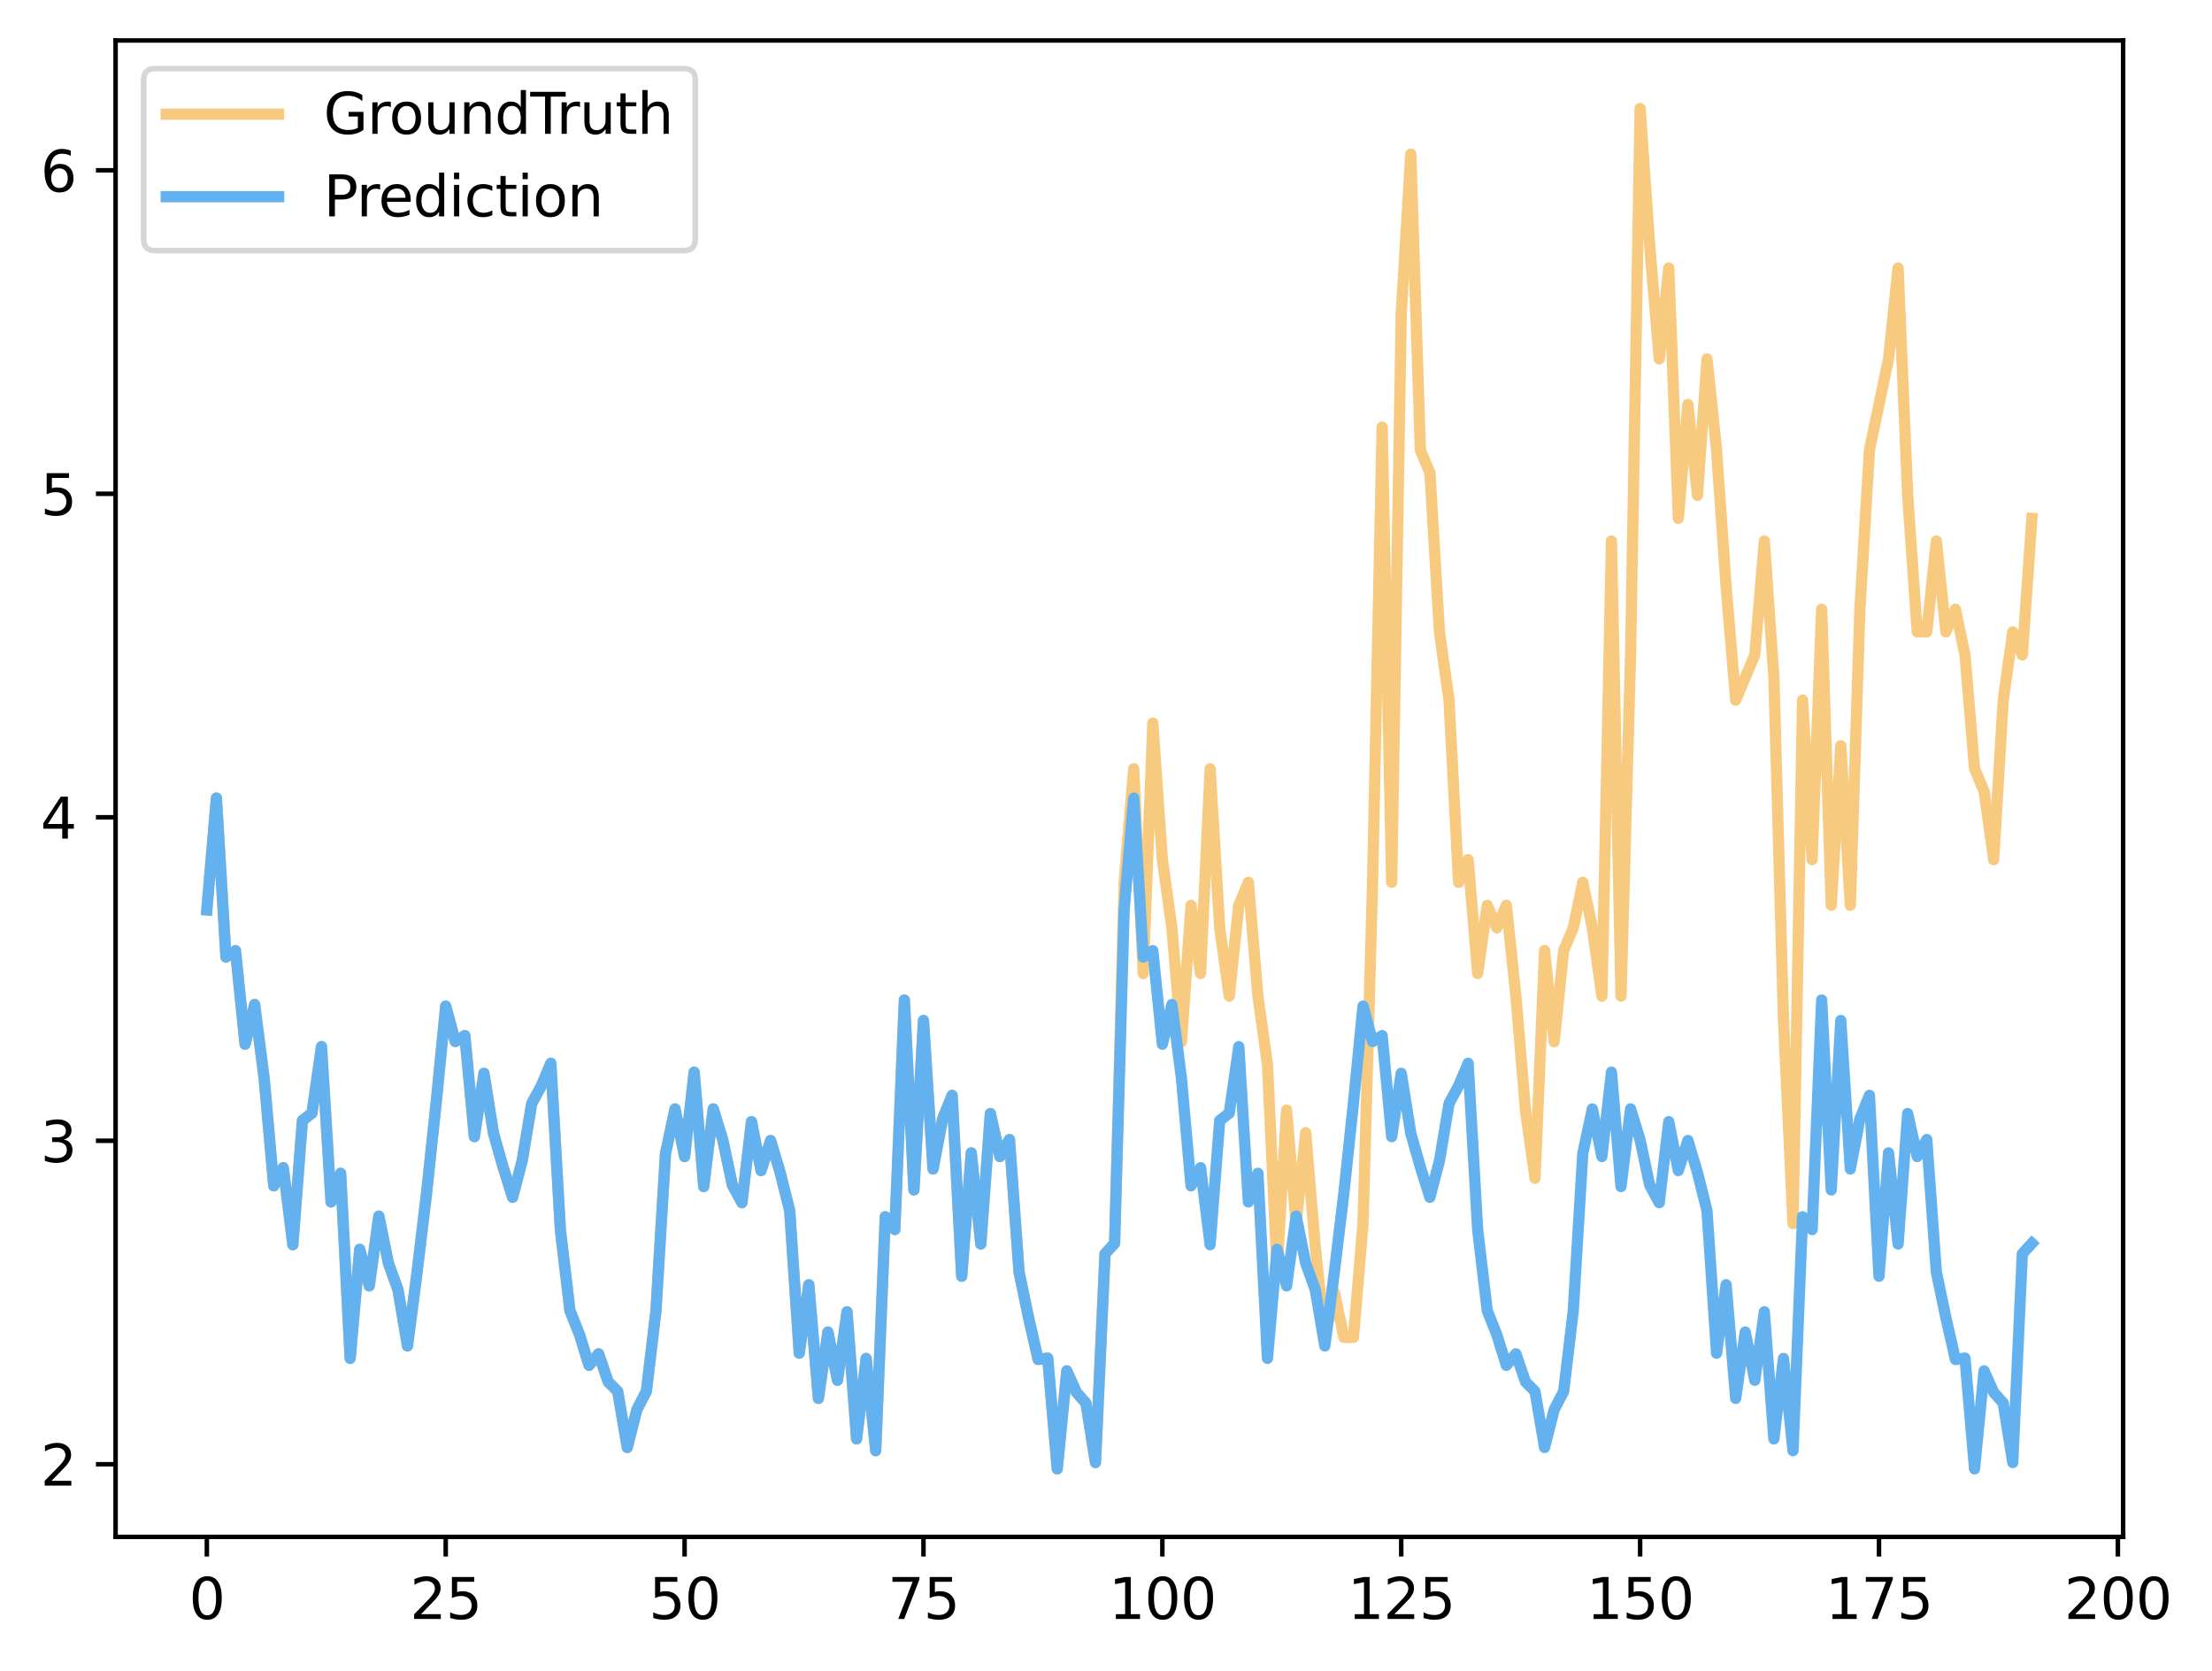 <?xml version="1.0" encoding="utf-8" standalone="no"?>
<!DOCTYPE svg PUBLIC "-//W3C//DTD SVG 1.1//EN"
  "http://www.w3.org/Graphics/SVG/1.1/DTD/svg11.dtd">
<svg xmlns:xlink="http://www.w3.org/1999/xlink" width="393.491pt" height="297.19pt" viewBox="0 0 393.491 297.19" xmlns="http://www.w3.org/2000/svg" version="1.1">
 <defs>
  <style type="text/css">*{stroke-linejoin: round; stroke-linecap: butt}</style>
 </defs>
 <g id="figure_1">
  <g id="patch_1">
   <path d="M 0 297.19 
L 393.491 297.19 
L 393.491 0 
L 0 0 
z
" style="fill: #ffffff"/>
  </g>
  <g id="axes_1">
   <g id="patch_2">
    <path d="M 20.562 273.312 
L 377.683 273.312 
L 377.683 7.2 
L 20.562 7.2 
z
" style="fill: #ffffff"/>
   </g>
   <g id="matplotlib.axis_1">
    <g id="xtick_1">
     <g id="line2d_1">
      <defs>
       <path id="m6cd362a0ab" d="M 0 0 
L 0 3.5 
" style="stroke: #000000; stroke-width: 0.8"/>
      </defs>
      <g>
       <use xlink:href="#m6cd362a0ab" x="36.795" y="273.312" style="stroke: #000000; stroke-width: 0.8"/>
      </g>
     </g>
     <g id="text_1">
      <!-- 0 -->
      <g transform="translate(33.614 287.91) scale(0.1 -0.1)">
       <defs>
        <path id="DejaVuSans-30" d="M 2034 4250 
Q 1547 4250 1301 3770 
Q 1056 3291 1056 2328 
Q 1056 1369 1301 889 
Q 1547 409 2034 409 
Q 2525 409 2770 889 
Q 3016 1369 3016 2328 
Q 3016 3291 2770 3770 
Q 2525 4250 2034 4250 
z
M 2034 4750 
Q 2819 4750 3233 4129 
Q 3647 3509 3647 2328 
Q 3647 1150 3233 529 
Q 2819 -91 2034 -91 
Q 1250 -91 836 529 
Q 422 1150 422 2328 
Q 422 3509 836 4129 
Q 1250 4750 2034 4750 
z
" transform="scale(0.016)"/>
       </defs>
       <use xlink:href="#DejaVuSans-30"/>
      </g>
     </g>
    </g>
    <g id="xtick_2">
     <g id="line2d_2">
      <g>
       <use xlink:href="#m6cd362a0ab" x="79.289" y="273.312" style="stroke: #000000; stroke-width: 0.8"/>
      </g>
     </g>
     <g id="text_2">
      <!-- 25 -->
      <g transform="translate(72.927 287.91) scale(0.1 -0.1)">
       <defs>
        <path id="DejaVuSans-32" d="M 1228 531 
L 3431 531 
L 3431 0 
L 469 0 
L 469 531 
Q 828 903 1448 1529 
Q 2069 2156 2228 2338 
Q 2531 2678 2651 2914 
Q 2772 3150 2772 3378 
Q 2772 3750 2511 3984 
Q 2250 4219 1831 4219 
Q 1534 4219 1204 4116 
Q 875 4013 500 3803 
L 500 4441 
Q 881 4594 1212 4672 
Q 1544 4750 1819 4750 
Q 2544 4750 2975 4387 
Q 3406 4025 3406 3419 
Q 3406 3131 3298 2873 
Q 3191 2616 2906 2266 
Q 2828 2175 2409 1742 
Q 1991 1309 1228 531 
z
" transform="scale(0.016)"/>
        <path id="DejaVuSans-35" d="M 691 4666 
L 3169 4666 
L 3169 4134 
L 1269 4134 
L 1269 2991 
Q 1406 3038 1543 3061 
Q 1681 3084 1819 3084 
Q 2600 3084 3056 2656 
Q 3513 2228 3513 1497 
Q 3513 744 3044 326 
Q 2575 -91 1722 -91 
Q 1428 -91 1123 -41 
Q 819 9 494 109 
L 494 744 
Q 775 591 1075 516 
Q 1375 441 1709 441 
Q 2250 441 2565 725 
Q 2881 1009 2881 1497 
Q 2881 1984 2565 2268 
Q 2250 2553 1709 2553 
Q 1456 2553 1204 2497 
Q 953 2441 691 2322 
L 691 4666 
z
" transform="scale(0.016)"/>
       </defs>
       <use xlink:href="#DejaVuSans-32"/>
       <use xlink:href="#DejaVuSans-35" x="63.623"/>
      </g>
     </g>
    </g>
    <g id="xtick_3">
     <g id="line2d_3">
      <g>
       <use xlink:href="#m6cd362a0ab" x="121.783" y="273.312" style="stroke: #000000; stroke-width: 0.8"/>
      </g>
     </g>
     <g id="text_3">
      <!-- 50 -->
      <g transform="translate(115.421 287.91) scale(0.1 -0.1)">
       <use xlink:href="#DejaVuSans-35"/>
       <use xlink:href="#DejaVuSans-30" x="63.623"/>
      </g>
     </g>
    </g>
    <g id="xtick_4">
     <g id="line2d_4">
      <g>
       <use xlink:href="#m6cd362a0ab" x="164.277" y="273.312" style="stroke: #000000; stroke-width: 0.8"/>
      </g>
     </g>
     <g id="text_4">
      <!-- 75 -->
      <g transform="translate(157.915 287.91) scale(0.1 -0.1)">
       <defs>
        <path id="DejaVuSans-37" d="M 525 4666 
L 3525 4666 
L 3525 4397 
L 1831 0 
L 1172 0 
L 2766 4134 
L 525 4134 
L 525 4666 
z
" transform="scale(0.016)"/>
       </defs>
       <use xlink:href="#DejaVuSans-37"/>
       <use xlink:href="#DejaVuSans-35" x="63.623"/>
      </g>
     </g>
    </g>
    <g id="xtick_5">
     <g id="line2d_5">
      <g>
       <use xlink:href="#m6cd362a0ab" x="206.771" y="273.312" style="stroke: #000000; stroke-width: 0.8"/>
      </g>
     </g>
     <g id="text_5">
      <!-- 100 -->
      <g transform="translate(197.228 287.91) scale(0.1 -0.1)">
       <defs>
        <path id="DejaVuSans-31" d="M 794 531 
L 1825 531 
L 1825 4091 
L 703 3866 
L 703 4441 
L 1819 4666 
L 2450 4666 
L 2450 531 
L 3481 531 
L 3481 0 
L 794 0 
L 794 531 
z
" transform="scale(0.016)"/>
       </defs>
       <use xlink:href="#DejaVuSans-31"/>
       <use xlink:href="#DejaVuSans-30" x="63.623"/>
       <use xlink:href="#DejaVuSans-30" x="127.246"/>
      </g>
     </g>
    </g>
    <g id="xtick_6">
     <g id="line2d_6">
      <g>
       <use xlink:href="#m6cd362a0ab" x="249.265" y="273.312" style="stroke: #000000; stroke-width: 0.8"/>
      </g>
     </g>
     <g id="text_6">
      <!-- 125 -->
      <g transform="translate(239.722 287.91) scale(0.1 -0.1)">
       <use xlink:href="#DejaVuSans-31"/>
       <use xlink:href="#DejaVuSans-32" x="63.623"/>
       <use xlink:href="#DejaVuSans-35" x="127.246"/>
      </g>
     </g>
    </g>
    <g id="xtick_7">
     <g id="line2d_7">
      <g>
       <use xlink:href="#m6cd362a0ab" x="291.76" y="273.312" style="stroke: #000000; stroke-width: 0.8"/>
      </g>
     </g>
     <g id="text_7">
      <!-- 150 -->
      <g transform="translate(282.216 287.91) scale(0.1 -0.1)">
       <use xlink:href="#DejaVuSans-31"/>
       <use xlink:href="#DejaVuSans-35" x="63.623"/>
       <use xlink:href="#DejaVuSans-30" x="127.246"/>
      </g>
     </g>
    </g>
    <g id="xtick_8">
     <g id="line2d_8">
      <g>
       <use xlink:href="#m6cd362a0ab" x="334.254" y="273.312" style="stroke: #000000; stroke-width: 0.8"/>
      </g>
     </g>
     <g id="text_8">
      <!-- 175 -->
      <g transform="translate(324.71 287.91) scale(0.1 -0.1)">
       <use xlink:href="#DejaVuSans-31"/>
       <use xlink:href="#DejaVuSans-37" x="63.623"/>
       <use xlink:href="#DejaVuSans-35" x="127.246"/>
      </g>
     </g>
    </g>
    <g id="xtick_9">
     <g id="line2d_9">
      <g>
       <use xlink:href="#m6cd362a0ab" x="376.748" y="273.312" style="stroke: #000000; stroke-width: 0.8"/>
      </g>
     </g>
     <g id="text_9">
      <!-- 200 -->
      <g transform="translate(367.204 287.91) scale(0.1 -0.1)">
       <use xlink:href="#DejaVuSans-32"/>
       <use xlink:href="#DejaVuSans-30" x="63.623"/>
       <use xlink:href="#DejaVuSans-30" x="127.246"/>
      </g>
     </g>
    </g>
   </g>
   <g id="matplotlib.axis_2">
    <g id="ytick_1">
     <g id="line2d_10">
      <defs>
       <path id="ma30cafa7fb" d="M 0 0 
L -3.5 0 
" style="stroke: #000000; stroke-width: 0.8"/>
      </defs>
      <g>
       <use xlink:href="#ma30cafa7fb" x="20.562" y="260.395" style="stroke: #000000; stroke-width: 0.8"/>
      </g>
     </g>
     <g id="text_10">
      <!-- 2 -->
      <g transform="translate(7.2 264.194) scale(0.1 -0.1)">
       <use xlink:href="#DejaVuSans-32"/>
      </g>
     </g>
    </g>
    <g id="ytick_2">
     <g id="line2d_11">
      <g>
       <use xlink:href="#ma30cafa7fb" x="20.562" y="202.867" style="stroke: #000000; stroke-width: 0.8"/>
      </g>
     </g>
     <g id="text_11">
      <!-- 3 -->
      <g transform="translate(7.2 206.667) scale(0.1 -0.1)">
       <defs>
        <path id="DejaVuSans-33" d="M 2597 2516 
Q 3050 2419 3304 2112 
Q 3559 1806 3559 1356 
Q 3559 666 3084 287 
Q 2609 -91 1734 -91 
Q 1441 -91 1130 -33 
Q 819 25 488 141 
L 488 750 
Q 750 597 1062 519 
Q 1375 441 1716 441 
Q 2309 441 2620 675 
Q 2931 909 2931 1356 
Q 2931 1769 2642 2001 
Q 2353 2234 1838 2234 
L 1294 2234 
L 1294 2753 
L 1863 2753 
Q 2328 2753 2575 2939 
Q 2822 3125 2822 3475 
Q 2822 3834 2567 4026 
Q 2313 4219 1838 4219 
Q 1578 4219 1281 4162 
Q 984 4106 628 3988 
L 628 4550 
Q 988 4650 1302 4700 
Q 1616 4750 1894 4750 
Q 2613 4750 3031 4423 
Q 3450 4097 3450 3541 
Q 3450 3153 3228 2886 
Q 3006 2619 2597 2516 
z
" transform="scale(0.016)"/>
       </defs>
       <use xlink:href="#DejaVuSans-33"/>
      </g>
     </g>
    </g>
    <g id="ytick_3">
     <g id="line2d_12">
      <g>
       <use xlink:href="#ma30cafa7fb" x="20.562" y="145.34" style="stroke: #000000; stroke-width: 0.8"/>
      </g>
     </g>
     <g id="text_12">
      <!-- 4 -->
      <g transform="translate(7.2 149.139) scale(0.1 -0.1)">
       <defs>
        <path id="DejaVuSans-34" d="M 2419 4116 
L 825 1625 
L 2419 1625 
L 2419 4116 
z
M 2253 4666 
L 3047 4666 
L 3047 1625 
L 3713 1625 
L 3713 1100 
L 3047 1100 
L 3047 0 
L 2419 0 
L 2419 1100 
L 313 1100 
L 313 1709 
L 2253 4666 
z
" transform="scale(0.016)"/>
       </defs>
       <use xlink:href="#DejaVuSans-34"/>
      </g>
     </g>
    </g>
    <g id="ytick_4">
     <g id="line2d_13">
      <g>
       <use xlink:href="#ma30cafa7fb" x="20.562" y="87.812" style="stroke: #000000; stroke-width: 0.8"/>
      </g>
     </g>
     <g id="text_13">
      <!-- 5 -->
      <g transform="translate(7.2 91.611) scale(0.1 -0.1)">
       <use xlink:href="#DejaVuSans-35"/>
      </g>
     </g>
    </g>
    <g id="ytick_5">
     <g id="line2d_14">
      <g>
       <use xlink:href="#ma30cafa7fb" x="20.562" y="30.284" style="stroke: #000000; stroke-width: 0.8"/>
      </g>
     </g>
     <g id="text_14">
      <!-- 6 -->
      <g transform="translate(7.2 34.083) scale(0.1 -0.1)">
       <defs>
        <path id="DejaVuSans-36" d="M 2113 2584 
Q 1688 2584 1439 2293 
Q 1191 2003 1191 1497 
Q 1191 994 1439 701 
Q 1688 409 2113 409 
Q 2538 409 2786 701 
Q 3034 994 3034 1497 
Q 3034 2003 2786 2293 
Q 2538 2584 2113 2584 
z
M 3366 4563 
L 3366 3988 
Q 3128 4100 2886 4159 
Q 2644 4219 2406 4219 
Q 1781 4219 1451 3797 
Q 1122 3375 1075 2522 
Q 1259 2794 1537 2939 
Q 1816 3084 2150 3084 
Q 2853 3084 3261 2657 
Q 3669 2231 3669 1497 
Q 3669 778 3244 343 
Q 2819 -91 2113 -91 
Q 1303 -91 875 529 
Q 447 1150 447 2328 
Q 447 3434 972 4092 
Q 1497 4750 2381 4750 
Q 2619 4750 2861 4703 
Q 3103 4656 3366 4563 
z
" transform="scale(0.016)"/>
       </defs>
       <use xlink:href="#DejaVuSans-36"/>
      </g>
     </g>
    </g>
   </g>
   <g id="line2d_15">
    <path d="M 36.795 161.819 
L 38.495 141.925 
L 40.195 170.205 
L 41.895 169.062 
L 43.594 185.7 
L 45.294 178.632 
L 46.994 191.821 
L 48.694 210.882 
L 50.393 207.657 
L 52.093 221.354 
L 53.793 199.277 
L 55.493 197.953 
L 57.192 186.124 
L 58.892 213.75 
L 60.592 208.654 
L 62.292 241.574 
L 63.991 222.173 
L 65.691 228.677 
L 67.391 216.266 
L 69.091 224.634 
L 70.79 229.346 
L 72.49 239.362 
L 74.19 226.242 
L 75.89 212.105 
L 77.59 196.113 
L 79.289 178.922 
L 80.989 185.234 
L 82.689 184.169 
L 84.389 202.141 
L 86.088 190.873 
L 87.788 201.544 
L 89.488 207.529 
L 91.188 212.928 
L 92.887 206.437 
L 94.587 196.242 
L 96.287 193.126 
L 97.987 189.089 
L 99.686 218.735 
L 101.386 233.072 
L 103.086 237.346 
L 104.786 242.814 
L 106.485 240.752 
L 108.185 245.734 
L 109.885 247.44 
L 111.585 257.415 
L 113.285 250.708 
L 114.984 247.423 
L 116.684 233.151 
L 118.384 205.153 
L 120.084 197.206 
L 121.783 205.683 
L 123.483 190.67 
L 125.183 211.015 
L 126.883 197.201 
L 128.582 202.74 
L 130.282 210.75 
L 131.982 213.885 
L 133.682 199.468 
L 135.381 208.174 
L 137.081 202.821 
L 138.781 208.513 
L 140.481 215.317 
L 142.18 240.644 
L 143.88 228.47 
L 145.58 248.684 
L 147.28 236.887 
L 148.98 245.463 
L 150.679 233.285 
L 152.379 255.893 
L 154.079 241.584 
L 155.779 257.983 
L 157.478 216.381 
L 159.178 218.658 
L 160.878 177.833 
L 162.578 211.612 
L 164.277 181.48 
L 165.977 207.883 
L 167.677 198.991 
L 169.377 194.791 
L 171.076 226.963 
L 172.776 205.021 
L 174.476 221.229 
L 176.176 198.027 
L 177.875 205.681 
L 179.575 202.655 
L 181.275 226.199 
L 182.975 234.339 
L 184.675 241.764 
L 186.374 241.516 
L 188.074 261.216 
L 189.774 243.791 
L 191.474 247.597 
L 193.173 249.513 
L 194.873 260.097 
L 196.573 222.966 
L 198.273 221.117 
L 199.972 156.903 
L 201.672 136.71 
L 203.372 173.125 
L 205.072 128.599 
L 206.771 152.876 
L 208.471 165.014 
L 210.171 185.264 
L 211.871 160.987 
L 213.57 173.125 
L 215.27 136.71 
L 216.97 165.014 
L 218.67 177.152 
L 220.37 160.987 
L 222.069 156.903 
L 223.769 177.152 
L 225.469 189.291 
L 227.169 225.706 
L 228.868 197.402 
L 230.568 217.594 
L 232.268 201.429 
L 233.968 221.679 
L 235.667 237.844 
L 237.367 229.79 
L 239.067 237.844 
L 240.767 237.844 
L 242.466 217.594 
L 244.166 156.903 
L 245.866 75.961 
L 247.566 156.903 
L 249.265 55.769 
L 250.965 27.407 
L 252.665 80.045 
L 254.365 84.072 
L 256.065 112.376 
L 257.764 124.514 
L 259.464 156.903 
L 261.164 152.876 
L 262.864 173.125 
L 264.563 160.987 
L 266.263 165.014 
L 267.963 160.987 
L 269.663 177.152 
L 271.362 197.402 
L 273.062 209.541 
L 274.762 169.041 
L 276.462 185.264 
L 278.161 169.041 
L 279.861 165.014 
L 281.561 156.903 
L 283.261 165.014 
L 284.96 177.152 
L 286.66 96.211 
L 288.36 177.152 
L 290.06 116.461 
L 291.76 19.296 
L 293.459 43.63 
L 295.159 63.823 
L 296.859 47.657 
L 298.559 92.184 
L 300.258 71.934 
L 301.958 88.099 
L 303.658 63.823 
L 305.358 80.045 
L 307.057 104.322 
L 308.757 124.514 
L 312.157 116.461 
L 313.856 96.211 
L 315.556 120.487 
L 317.256 181.179 
L 318.956 217.594 
L 320.655 124.514 
L 322.355 152.876 
L 324.055 108.349 
L 325.755 160.987 
L 327.455 132.626 
L 329.154 160.987 
L 330.854 108.349 
L 332.554 80.045 
L 335.953 63.823 
L 337.653 47.657 
L 339.353 88.099 
L 341.053 112.376 
L 342.752 112.376 
L 344.452 96.211 
L 346.152 112.376 
L 347.852 108.349 
L 349.551 116.461 
L 351.251 136.71 
L 352.951 140.737 
L 354.651 152.876 
L 356.35 124.514 
L 358.05 112.376 
L 359.75 116.461 
L 361.45 92.184 
L 361.45 92.184 
" clip-path="url(#pcaa3f3645e)" style="fill: none; stroke: #f8ca7f; stroke-width: 2; stroke-linecap: square"/>
   </g>
   <g id="line2d_16">
    <path d="M 36.795 161.819 
L 38.495 141.925 
L 40.195 170.205 
L 41.895 169.062 
L 43.594 185.7 
L 45.294 178.632 
L 46.994 191.821 
L 48.694 210.882 
L 50.393 207.657 
L 52.093 221.354 
L 53.793 199.277 
L 55.493 197.953 
L 57.192 186.124 
L 58.892 213.75 
L 60.592 208.654 
L 62.292 241.574 
L 63.991 222.173 
L 65.691 228.677 
L 67.391 216.266 
L 69.091 224.634 
L 70.79 229.346 
L 72.49 239.362 
L 74.19 226.242 
L 75.89 212.105 
L 77.59 196.113 
L 79.289 178.922 
L 80.989 185.234 
L 82.689 184.169 
L 84.389 202.141 
L 86.088 190.873 
L 87.788 201.544 
L 89.488 207.529 
L 91.188 212.928 
L 92.887 206.437 
L 94.587 196.242 
L 96.287 193.126 
L 97.987 189.089 
L 99.686 218.735 
L 101.386 233.072 
L 103.086 237.346 
L 104.786 242.814 
L 106.485 240.752 
L 108.185 245.734 
L 109.885 247.44 
L 111.585 257.415 
L 113.285 250.708 
L 114.984 247.423 
L 116.684 233.151 
L 118.384 205.153 
L 120.084 197.206 
L 121.783 205.683 
L 123.483 190.67 
L 125.183 211.015 
L 126.883 197.201 
L 128.582 202.74 
L 130.282 210.75 
L 131.982 213.885 
L 133.682 199.468 
L 135.381 208.174 
L 137.081 202.821 
L 138.781 208.513 
L 140.481 215.317 
L 142.18 240.644 
L 143.88 228.47 
L 145.58 248.684 
L 147.28 236.887 
L 148.98 245.463 
L 150.679 233.285 
L 152.379 255.893 
L 154.079 241.584 
L 155.779 257.983 
L 157.478 216.381 
L 159.178 218.658 
L 160.878 177.833 
L 162.578 211.612 
L 164.277 181.48 
L 165.977 207.883 
L 167.677 198.991 
L 169.377 194.791 
L 171.076 226.963 
L 172.776 205.021 
L 174.476 221.229 
L 176.176 198.027 
L 177.875 205.681 
L 179.575 202.655 
L 181.275 226.199 
L 182.975 234.339 
L 184.675 241.764 
L 186.374 241.516 
L 188.074 261.216 
L 189.774 243.791 
L 191.474 247.597 
L 193.173 249.513 
L 194.873 260.097 
L 196.573 222.966 
L 198.273 221.117 
L 199.972 161.819 
L 201.672 141.925 
L 203.372 170.205 
L 205.072 169.062 
L 206.771 185.7 
L 208.471 178.632 
L 210.171 191.821 
L 211.871 210.882 
L 213.57 207.657 
L 215.27 221.354 
L 216.97 199.277 
L 218.67 197.953 
L 220.37 186.124 
L 222.069 213.75 
L 223.769 208.654 
L 225.469 241.574 
L 227.169 222.173 
L 228.868 228.677 
L 230.568 216.266 
L 232.268 224.634 
L 233.968 229.346 
L 235.667 239.362 
L 237.367 226.242 
L 239.067 212.105 
L 240.767 196.113 
L 242.466 178.922 
L 244.166 185.234 
L 245.866 184.169 
L 247.566 202.141 
L 249.265 190.873 
L 250.965 201.544 
L 252.665 207.529 
L 254.365 212.928 
L 256.065 206.437 
L 257.764 196.242 
L 259.464 193.126 
L 261.164 189.089 
L 262.864 218.735 
L 264.563 233.072 
L 266.263 237.346 
L 267.963 242.814 
L 269.663 240.752 
L 271.362 245.734 
L 273.062 247.44 
L 274.762 257.415 
L 276.462 250.708 
L 278.161 247.423 
L 279.861 233.151 
L 281.561 205.153 
L 283.261 197.206 
L 284.96 205.683 
L 286.66 190.67 
L 288.36 211.015 
L 290.06 197.201 
L 291.76 202.74 
L 293.459 210.75 
L 295.159 213.885 
L 296.859 199.468 
L 298.559 208.174 
L 300.258 202.821 
L 301.958 208.513 
L 303.658 215.317 
L 305.358 240.644 
L 307.057 228.47 
L 308.757 248.684 
L 310.457 236.887 
L 312.157 245.463 
L 313.856 233.285 
L 315.556 255.893 
L 317.256 241.584 
L 318.956 257.983 
L 320.655 216.381 
L 322.355 218.658 
L 324.055 177.833 
L 325.755 211.612 
L 327.455 181.48 
L 329.154 207.883 
L 330.854 198.991 
L 332.554 194.791 
L 334.254 226.963 
L 335.953 205.021 
L 337.653 221.229 
L 339.353 198.027 
L 341.053 205.681 
L 342.752 202.655 
L 344.452 226.199 
L 346.152 234.339 
L 347.852 241.764 
L 349.551 241.516 
L 351.251 261.216 
L 352.951 243.791 
L 354.651 247.597 
L 356.35 249.513 
L 358.05 260.097 
L 359.75 222.966 
L 361.45 221.117 
L 361.45 221.117 
" clip-path="url(#pcaa3f3645e)" style="fill: none; stroke: #63b1ee; stroke-width: 2; stroke-linecap: square"/>
   </g>
   <g id="patch_3">
    <path d="M 20.562 273.312 
L 20.562 7.2 
" style="fill: none; stroke: #000000; stroke-width: 0.8; stroke-linejoin: miter; stroke-linecap: square"/>
   </g>
   <g id="patch_4">
    <path d="M 377.683 273.312 
L 377.683 7.2 
" style="fill: none; stroke: #000000; stroke-width: 0.8; stroke-linejoin: miter; stroke-linecap: square"/>
   </g>
   <g id="patch_5">
    <path d="M 20.562 273.312 
L 377.683 273.312 
" style="fill: none; stroke: #000000; stroke-width: 0.8; stroke-linejoin: miter; stroke-linecap: square"/>
   </g>
   <g id="patch_6">
    <path d="M 20.562 7.2 
L 377.683 7.2 
" style="fill: none; stroke: #000000; stroke-width: 0.8; stroke-linejoin: miter; stroke-linecap: square"/>
   </g>
   <g id="legend_1">
    <g id="patch_7">
     <path d="M 27.562 44.556 
L 121.678 44.556 
Q 123.678 44.556 123.678 42.556 
L 123.678 14.2 
Q 123.678 12.2 121.678 12.2 
L 27.562 12.2 
Q 25.562 12.2 25.562 14.2 
L 25.562 42.556 
Q 25.562 44.556 27.562 44.556 
z
" style="fill: #ffffff; opacity: 0.8; stroke: #cccccc; stroke-linejoin: miter"/>
    </g>
    <g id="line2d_17">
     <path d="M 29.562 20.298 
L 39.562 20.298 
L 49.562 20.298 
" style="fill: none; stroke: #f8ca7f; stroke-width: 2; stroke-linecap: square"/>
    </g>
    <g id="text_15">
     <!-- GroundTruth -->
     <g transform="translate(57.562 23.798) scale(0.1 -0.1)">
      <defs>
       <path id="DejaVuSans-47" d="M 3809 666 
L 3809 1919 
L 2778 1919 
L 2778 2438 
L 4434 2438 
L 4434 434 
Q 4069 175 3628 42 
Q 3188 -91 2688 -91 
Q 1594 -91 976 548 
Q 359 1188 359 2328 
Q 359 3472 976 4111 
Q 1594 4750 2688 4750 
Q 3144 4750 3555 4637 
Q 3966 4525 4313 4306 
L 4313 3634 
Q 3963 3931 3569 4081 
Q 3175 4231 2741 4231 
Q 1884 4231 1454 3753 
Q 1025 3275 1025 2328 
Q 1025 1384 1454 906 
Q 1884 428 2741 428 
Q 3075 428 3337 486 
Q 3600 544 3809 666 
z
" transform="scale(0.016)"/>
       <path id="DejaVuSans-72" d="M 2631 2963 
Q 2534 3019 2420 3045 
Q 2306 3072 2169 3072 
Q 1681 3072 1420 2755 
Q 1159 2438 1159 1844 
L 1159 0 
L 581 0 
L 581 3500 
L 1159 3500 
L 1159 2956 
Q 1341 3275 1631 3429 
Q 1922 3584 2338 3584 
Q 2397 3584 2469 3576 
Q 2541 3569 2628 3553 
L 2631 2963 
z
" transform="scale(0.016)"/>
       <path id="DejaVuSans-6f" d="M 1959 3097 
Q 1497 3097 1228 2736 
Q 959 2375 959 1747 
Q 959 1119 1226 758 
Q 1494 397 1959 397 
Q 2419 397 2687 759 
Q 2956 1122 2956 1747 
Q 2956 2369 2687 2733 
Q 2419 3097 1959 3097 
z
M 1959 3584 
Q 2709 3584 3137 3096 
Q 3566 2609 3566 1747 
Q 3566 888 3137 398 
Q 2709 -91 1959 -91 
Q 1206 -91 779 398 
Q 353 888 353 1747 
Q 353 2609 779 3096 
Q 1206 3584 1959 3584 
z
" transform="scale(0.016)"/>
       <path id="DejaVuSans-75" d="M 544 1381 
L 544 3500 
L 1119 3500 
L 1119 1403 
Q 1119 906 1312 657 
Q 1506 409 1894 409 
Q 2359 409 2629 706 
Q 2900 1003 2900 1516 
L 2900 3500 
L 3475 3500 
L 3475 0 
L 2900 0 
L 2900 538 
Q 2691 219 2414 64 
Q 2138 -91 1772 -91 
Q 1169 -91 856 284 
Q 544 659 544 1381 
z
M 1991 3584 
L 1991 3584 
z
" transform="scale(0.016)"/>
       <path id="DejaVuSans-6e" d="M 3513 2113 
L 3513 0 
L 2938 0 
L 2938 2094 
Q 2938 2591 2744 2837 
Q 2550 3084 2163 3084 
Q 1697 3084 1428 2787 
Q 1159 2491 1159 1978 
L 1159 0 
L 581 0 
L 581 3500 
L 1159 3500 
L 1159 2956 
Q 1366 3272 1645 3428 
Q 1925 3584 2291 3584 
Q 2894 3584 3203 3211 
Q 3513 2838 3513 2113 
z
" transform="scale(0.016)"/>
       <path id="DejaVuSans-64" d="M 2906 2969 
L 2906 4863 
L 3481 4863 
L 3481 0 
L 2906 0 
L 2906 525 
Q 2725 213 2448 61 
Q 2172 -91 1784 -91 
Q 1150 -91 751 415 
Q 353 922 353 1747 
Q 353 2572 751 3078 
Q 1150 3584 1784 3584 
Q 2172 3584 2448 3432 
Q 2725 3281 2906 2969 
z
M 947 1747 
Q 947 1113 1208 752 
Q 1469 391 1925 391 
Q 2381 391 2643 752 
Q 2906 1113 2906 1747 
Q 2906 2381 2643 2742 
Q 2381 3103 1925 3103 
Q 1469 3103 1208 2742 
Q 947 2381 947 1747 
z
" transform="scale(0.016)"/>
       <path id="DejaVuSans-54" d="M -19 4666 
L 3928 4666 
L 3928 4134 
L 2272 4134 
L 2272 0 
L 1638 0 
L 1638 4134 
L -19 4134 
L -19 4666 
z
" transform="scale(0.016)"/>
       <path id="DejaVuSans-74" d="M 1172 4494 
L 1172 3500 
L 2356 3500 
L 2356 3053 
L 1172 3053 
L 1172 1153 
Q 1172 725 1289 603 
Q 1406 481 1766 481 
L 2356 481 
L 2356 0 
L 1766 0 
Q 1100 0 847 248 
Q 594 497 594 1153 
L 594 3053 
L 172 3053 
L 172 3500 
L 594 3500 
L 594 4494 
L 1172 4494 
z
" transform="scale(0.016)"/>
       <path id="DejaVuSans-68" d="M 3513 2113 
L 3513 0 
L 2938 0 
L 2938 2094 
Q 2938 2591 2744 2837 
Q 2550 3084 2163 3084 
Q 1697 3084 1428 2787 
Q 1159 2491 1159 1978 
L 1159 0 
L 581 0 
L 581 4863 
L 1159 4863 
L 1159 2956 
Q 1366 3272 1645 3428 
Q 1925 3584 2291 3584 
Q 2894 3584 3203 3211 
Q 3513 2838 3513 2113 
z
" transform="scale(0.016)"/>
      </defs>
      <use xlink:href="#DejaVuSans-47"/>
      <use xlink:href="#DejaVuSans-72" x="77.49"/>
      <use xlink:href="#DejaVuSans-6f" x="116.354"/>
      <use xlink:href="#DejaVuSans-75" x="177.535"/>
      <use xlink:href="#DejaVuSans-6e" x="240.914"/>
      <use xlink:href="#DejaVuSans-64" x="304.293"/>
      <use xlink:href="#DejaVuSans-54" x="367.77"/>
      <use xlink:href="#DejaVuSans-72" x="414.104"/>
      <use xlink:href="#DejaVuSans-75" x="455.217"/>
      <use xlink:href="#DejaVuSans-74" x="518.596"/>
      <use xlink:href="#DejaVuSans-68" x="557.805"/>
     </g>
    </g>
    <g id="line2d_18">
     <path d="M 29.562 34.977 
L 39.562 34.977 
L 49.562 34.977 
" style="fill: none; stroke: #63b1ee; stroke-width: 2; stroke-linecap: square"/>
    </g>
    <g id="text_16">
     <!-- Prediction -->
     <g transform="translate(57.562 38.477) scale(0.1 -0.1)">
      <defs>
       <path id="DejaVuSans-50" d="M 1259 4147 
L 1259 2394 
L 2053 2394 
Q 2494 2394 2734 2622 
Q 2975 2850 2975 3272 
Q 2975 3691 2734 3919 
Q 2494 4147 2053 4147 
L 1259 4147 
z
M 628 4666 
L 2053 4666 
Q 2838 4666 3239 4311 
Q 3641 3956 3641 3272 
Q 3641 2581 3239 2228 
Q 2838 1875 2053 1875 
L 1259 1875 
L 1259 0 
L 628 0 
L 628 4666 
z
" transform="scale(0.016)"/>
       <path id="DejaVuSans-65" d="M 3597 1894 
L 3597 1613 
L 953 1613 
Q 991 1019 1311 708 
Q 1631 397 2203 397 
Q 2534 397 2845 478 
Q 3156 559 3463 722 
L 3463 178 
Q 3153 47 2828 -22 
Q 2503 -91 2169 -91 
Q 1331 -91 842 396 
Q 353 884 353 1716 
Q 353 2575 817 3079 
Q 1281 3584 2069 3584 
Q 2775 3584 3186 3129 
Q 3597 2675 3597 1894 
z
M 3022 2063 
Q 3016 2534 2758 2815 
Q 2500 3097 2075 3097 
Q 1594 3097 1305 2825 
Q 1016 2553 972 2059 
L 3022 2063 
z
" transform="scale(0.016)"/>
       <path id="DejaVuSans-69" d="M 603 3500 
L 1178 3500 
L 1178 0 
L 603 0 
L 603 3500 
z
M 603 4863 
L 1178 4863 
L 1178 4134 
L 603 4134 
L 603 4863 
z
" transform="scale(0.016)"/>
       <path id="DejaVuSans-63" d="M 3122 3366 
L 3122 2828 
Q 2878 2963 2633 3030 
Q 2388 3097 2138 3097 
Q 1578 3097 1268 2742 
Q 959 2388 959 1747 
Q 959 1106 1268 751 
Q 1578 397 2138 397 
Q 2388 397 2633 464 
Q 2878 531 3122 666 
L 3122 134 
Q 2881 22 2623 -34 
Q 2366 -91 2075 -91 
Q 1284 -91 818 406 
Q 353 903 353 1747 
Q 353 2603 823 3093 
Q 1294 3584 2113 3584 
Q 2378 3584 2631 3529 
Q 2884 3475 3122 3366 
z
" transform="scale(0.016)"/>
      </defs>
      <use xlink:href="#DejaVuSans-50"/>
      <use xlink:href="#DejaVuSans-72" x="58.553"/>
      <use xlink:href="#DejaVuSans-65" x="97.416"/>
      <use xlink:href="#DejaVuSans-64" x="158.939"/>
      <use xlink:href="#DejaVuSans-69" x="222.416"/>
      <use xlink:href="#DejaVuSans-63" x="250.199"/>
      <use xlink:href="#DejaVuSans-74" x="305.18"/>
      <use xlink:href="#DejaVuSans-69" x="344.389"/>
      <use xlink:href="#DejaVuSans-6f" x="372.172"/>
      <use xlink:href="#DejaVuSans-6e" x="433.354"/>
     </g>
    </g>
   </g>
  </g>
 </g>
 <defs>
  <clipPath id="pcaa3f3645e">
   <rect x="20.562" y="7.2" width="357.12" height="266.112"/>
  </clipPath>
 </defs>
</svg>
